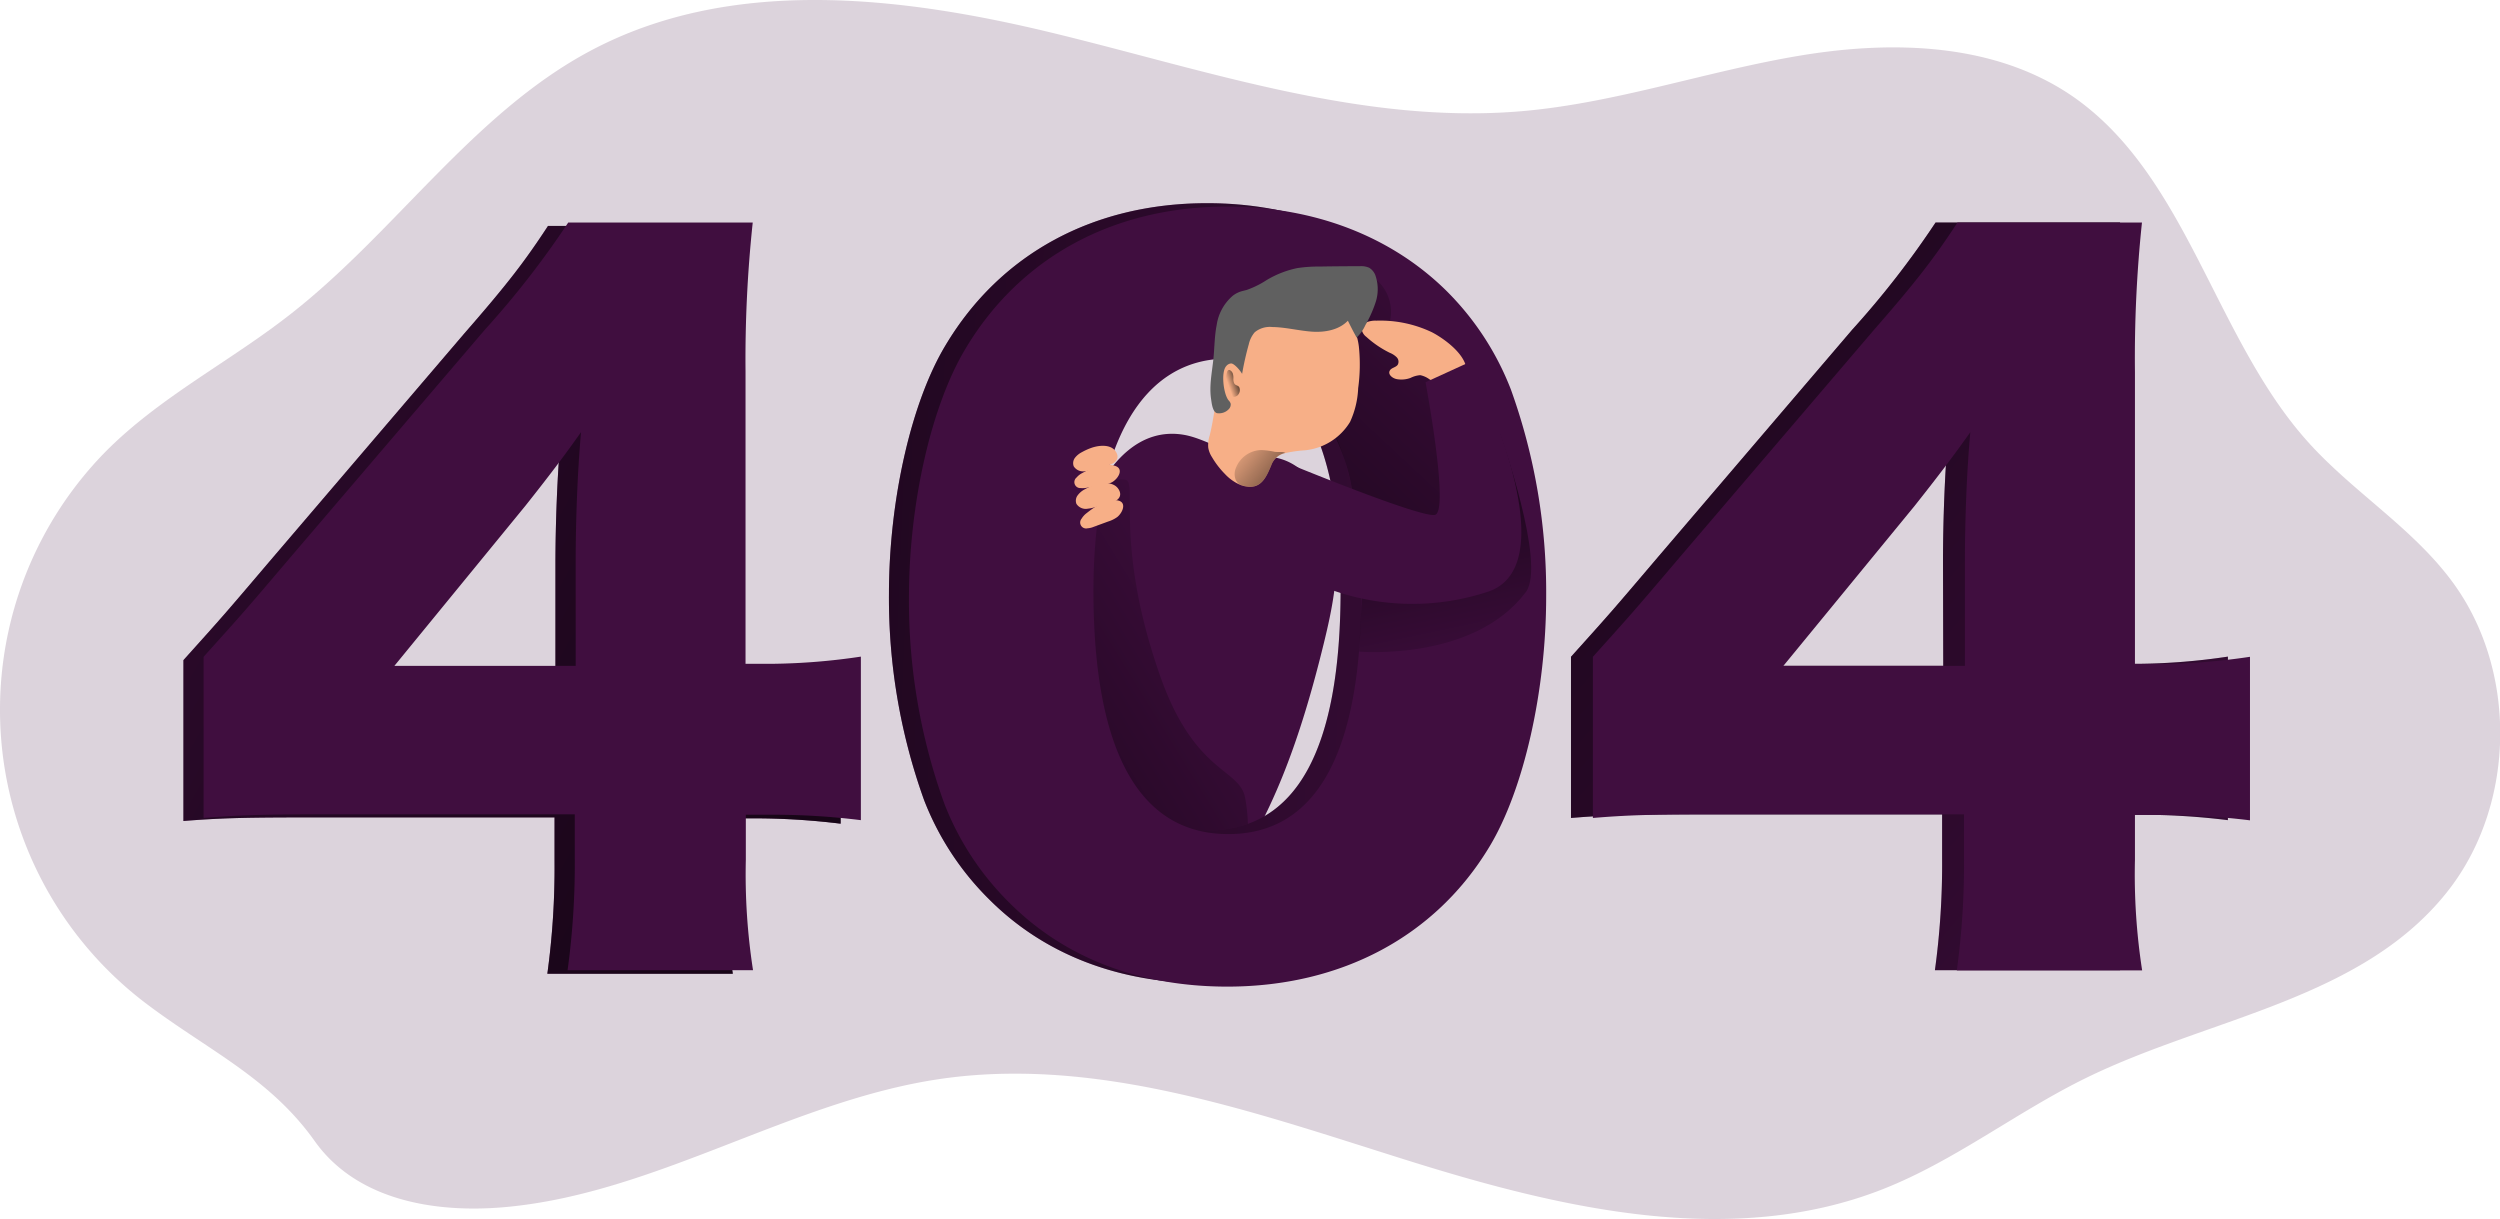 <svg data-name="Layer 1" xmlns="http://www.w3.org/2000/svg" xmlns:xlink="http://www.w3.org/1999/xlink" viewBox="0 0 420.07 204.87"><defs><linearGradient id="a" x1="-65" y1="72.16" x2="262.93" y2="255.66" gradientUnits="userSpaceOnUse"><stop offset="0" stop-opacity="0"/><stop offset=".99"/></linearGradient><linearGradient id="b" x1="217.16" y1="164.75" x2="115.32" y2="227.42" xlink:href="#a"/><linearGradient id="c" x1="425.36" y1="249.21" x2="137.36" y2="3.69" xlink:href="#a"/><linearGradient id="d" x1="295.89" y1="167.21" x2="-18.16" y2="154.47" xlink:href="#a"/><linearGradient id="e" x1="259.24" y1="105.38" x2="169.04" y2="201.94" xlink:href="#a"/><linearGradient id="f" x1="246.43" y1="180.33" x2="233.21" y2="117.97" xlink:href="#a"/><linearGradient id="g" x1="206.63" y1="128.36" x2="209.22" y2="127.46" xlink:href="#a"/><linearGradient id="h" x1="207.32" y1="138.38" x2="222.61" y2="150.91" xlink:href="#a"/></defs><path d="M24.31 232A61.89 61.89 0 0 1 18 139.67c9.16-9.24 21-15.18 31.16-23.18 17.57-13.75 30.58-33.61 50.18-44.11 23.6-12.65 52.2-9.31 78.12-3S229.42 84.73 256 82.45c15.83-1.37 31.07-6.73 46.75-9.34s32.88-2.14 46 7c19.1 13.39 23.64 40.45 39.31 57.9 7.59 8.46 17.67 14.48 24.39 23.68 10.81 14.79 10.53 37-.65 51.51-14.32 18.55-40.16 21.49-61 31.69-11.6 5.68-22 13.87-34 18.63-25.22 10-53.59 3.49-79.45-4.59s-52.5-17.8-79.27-13.84c-25 3.72-47.53 19.15-72.74 21.49-11.7 1.09-25.06-1-32.21-11.1C45.44 244.65 34.72 240 24.31 232Z" transform="translate(-.27 -63.77)" fill="#400e3f" opacity=".18" style="isolation:isolate"/><path d="M30.82 110.92c6.79-7.55 6.79-7.55 14.49-16.61l32.77-38.35c7.25-8.31 10.12-12.08 14-18h31a217 217 0 0 0-1.21 25.06v49.11h4.38a105.88 105.88 0 0 0 15-1.21v27.48a120.64 120.64 0 0 0-14.8-.9h-4.53v7.55a105.46 105.46 0 0 0 1.21 18.57H91.97a131 131 0 0 0 1.21-18.87v-7.4H50.45c-9.82 0-14 .15-19.63.6Zm62.51-16c0-6.8.3-15.1.91-21.75-3 4.23-5.29 7.25-9.36 12.38l-22.05 26.88h30.5Z" fill="#400e3f"/><path d="M31.09 174.69c6.79-7.55 6.79-7.55 14.49-16.61l32.77-38.35c7.25-8.31 10.12-12.08 14-18h31a217 217 0 0 0-1.21 25.06v49.11h4.38a105.88 105.88 0 0 0 15-1.21v27.48a120.64 120.64 0 0 0-14.8-.9h-4.53v7.55a105.46 105.46 0 0 0 1.21 18.57H92.24a131 131 0 0 0 1.21-18.87v-7.4H50.72c-9.82 0-14 .15-19.63.6Zm62.51-16c0-6.8.3-15.1.91-21.75-3 4.23-5.29 7.25-9.36 12.38L63.1 176.2h30.5Z" transform="translate(-.27 -63.77)" fill="url(#a)"/><path d="M198.86 73.05c3 .5 5.79 2.34 8.8 3 2.63.6 5.4.29 8 1.21 4.85 1.72 8 7.57 8.69 13.44s-.54 11.81-1.94 17.51c-3.68 15.02-8.68 30.02-17.68 41.41-.63.79-1.39 1.62-2.32 1.6a3.22 3.22 0 0 1-1.73-.81 28.88 28.88 0 0 1-5.15-4.51c-2.4-2.89-3.79-6.7-5-10.48-3.41-10.64-9.92-17.38-11.13-28.66-1.32-11.83 5.15-36.07 19.46-33.71Z" fill="#400e3f"/><path d="M189.45 144.4a5.39 5.39 0 0 0-3.71.67 10.08 10.08 0 0 0-4.59 6.54 25.28 25.28 0 0 0-.29 8.19 110.85 110.85 0 0 0 4.63 23.58c.7 2.22-1.3 7.49.15 9.31 1.18 1.48.59 10.37 2.13 11.47 4.27 3.08 13.14 1.38 17.41 4.46 5.53 4 5.16-6.56 4.28-10.91-1-4.85-8.51-4-14.26-20.38-7.65-21.8-3.79-32.48-5.75-32.93Z" transform="translate(-.27 -63.77)" fill="url(#b)"/><path d="M263.97 110.36c6.79-7.55 6.79-7.55 14.49-16.61l32.77-38.36a150.72 150.72 0 0 0 14-18h31a217 217 0 0 0-1.21 25.07v49.08h4.38a107.39 107.39 0 0 0 14.95-1.21v27.48a118.69 118.69 0 0 0-14.8-.91h-4.53v7.55a105.32 105.32 0 0 0 1.21 18.57h-31.11a131 131 0 0 0 1.21-18.79v-7.4H283.6c-9.82 0-14.05.15-19.63.61Zm62.51-16c0-6.8.3-15.1.9-21.74-3 4.22-5.28 7.24-9.36 12.38l-22 26.88h30.5Z" fill="#400e3f"/><path d="M264.24 174.13c6.79-7.55 6.79-7.55 14.49-16.61l32.77-38.36a150.72 150.72 0 0 0 14-18h31a217 217 0 0 0-1.21 25.07v49.08h4.38a107.39 107.39 0 0 0 14.95-1.21v27.48a118.69 118.69 0 0 0-14.8-.91h-4.53v7.55a105.32 105.32 0 0 0 1.21 18.57h-31.11A131 131 0 0 0 326.6 208v-7.4h-42.73c-9.82 0-14.05.15-19.63.61Zm62.51-16c0-6.8.3-15.1.9-21.74-3 4.22-5.28 7.24-9.36 12.38l-22 26.88h30.5Z" transform="translate(-.27 -63.77)" fill="url(#c)"/><path d="M166.26 151.17a47.64 47.64 0 0 1-11-16.77 100.34 100.34 0 0 1-5.89-34.58c0-15.85 3.78-32.31 9.52-41.82 9.21-15.41 24.91-23.86 43.94-23.86 14.65 0 27.48 5 36.69 14a47.6 47.6 0 0 1 11 16.76 100.62 100.62 0 0 1 5.88 34.73c0 15.86-3.77 32.47-9.51 42-9.06 15.12-24.91 23.6-44.09 23.6-14.8 0-27.33-4.86-36.54-14.06Zm14-52.55c0 27 7.7 40.92 22.65 40.92s22.35-13.59 22.35-40.47c0-25.82-7.85-39.41-22.5-39.41-14.15 0-22.46 14.34-22.46 38.96Z" fill="#400e3f"/><path d="M166.53 214.94a47.64 47.64 0 0 1-11-16.77 100.34 100.34 0 0 1-5.89-34.58c0-15.85 3.78-32.31 9.52-41.82 9.21-15.41 24.91-23.86 43.94-23.86 14.65 0 27.48 5 36.69 14a47.6 47.6 0 0 1 11 16.76 100.62 100.62 0 0 1 5.88 34.73c0 15.86-3.77 32.47-9.51 42-9.06 15.12-24.91 23.6-44.09 23.6-14.8 0-27.33-4.86-36.54-14.06Zm14-52.55c0 27 7.7 40.92 22.65 40.92s22.35-13.59 22.35-40.47c0-25.82-7.85-39.41-22.5-39.41-14.15 0-22.46 14.34-22.46 38.96Z" transform="translate(-.27 -63.77)" fill="url(#d)"/><path d="M34.21 110.36c6.8-7.55 6.8-7.55 14.5-16.61l32.77-38.36a150.72 150.72 0 0 0 14-18h31a217 217 0 0 0-1.21 25.07v49.08h4.38a107.39 107.39 0 0 0 15-1.21v27.48a118.69 118.69 0 0 0-14.8-.91h-4.53v7.55a105.32 105.32 0 0 0 1.21 18.57H95.37a131 131 0 0 0 1.21-18.79v-7.4H53.84c-9.81 0-14 .15-19.63.61Zm62.52-16c0-6.8.3-15.1.9-21.74-3 4.22-5.28 7.24-9.36 12.38l-22 26.88h30.46ZM169.65 151.73a47.62 47.62 0 0 1-11-16.76 100.34 100.34 0 0 1-5.92-34.58c0-15.85 3.78-32.31 9.52-41.83 9.21-15.4 24.91-23.85 43.94-23.85 14.64 0 27.48 5 36.69 14a47.48 47.48 0 0 1 11 16.76 100.35 100.35 0 0 1 5.92 34.76c0 15.85-3.77 32.47-9.51 42-9.06 15.1-24.92 23.55-44.09 23.55-14.8-.01-27.33-4.84-36.55-14.05Zm14.08-52.5c0 27 7.7 40.92 22.65 40.92 14.8 0 22.35-13.59 22.35-40.46 0-25.83-7.86-39.42-22.5-39.42-14.23-.04-22.5 14.3-22.5 38.96Z" fill="#400e3f"/><path d="M231.1 110.45a7.06 7.06 0 0 1 2.71 7.34 14.34 14.34 0 0 1 9.74 5.2 18.8 18.8 0 0 1 3.75 9.77 51.3 51.3 0 0 1-.23 10.58 11 11 0 0 1-.74 3.54 7.5 7.5 0 0 1-5.13 3.85 22.09 22.09 0 0 1-6.6.31l-5.25-.28a1.08 1.08 0 0 1-.5-.11 1 1 0 0 1-.35-.72c-.36-2.15-.91-3.09-1.3-5.24a33.51 33.51 0 0 0-5.6-12.59 4.72 4.72 0 0 1-1-1.95 5.29 5.29 0 0 1 .64-2.86A39.39 39.39 0 0 0 223 122a55.82 55.82 0 0 1 1.65-6.38 9.36 9.36 0 0 1 4-5.08" transform="translate(-.27 -63.77)" fill="url(#e)"/><path d="M228.65 173.26s19.22 1.7 28-10c3.5-4.64-4.3-26.5-4.3-26.5l-8.87 15.88-14 3.18Z" transform="translate(-.27 -63.77)" fill="url(#f)"/><path d="M267.65 110.36c6.79-7.55 6.79-7.55 14.49-16.61l32.77-38.36c7.25-8.3 10.12-12.08 14-18h31a217 217 0 0 0-1.18 25.1v49.08h4.38a107.39 107.39 0 0 0 14.95-1.21v27.48a118.69 118.69 0 0 0-14.8-.91h-4.53v7.55a105.32 105.32 0 0 0 1.21 18.57H328.8a131 131 0 0 0 1.21-18.82v-7.4h-42.73c-9.82 0-14.05.15-19.63.61Zm62.51-16c0-6.8.3-15.1.91-21.74-3 4.22-5.29 7.24-9.36 12.38l-22.05 26.88h30.5Z" fill="#400e3f"/><path d="M183.28 75.29a10.18 10.18 0 0 0-1.5.69 3.47 3.47 0 0 0-1.16.95 1.48 1.48 0 0 0-.2 1.43 1.86 1.86 0 0 0 1.93.81c1.23-.12 2.37-.73 3.6-.94s2.39-1.06 1.52-2.37-2.96-1.03-4.19-.57Z" fill="#f7af87"/><path d="M187.2 78.23c-1.8-.47-3.68.32-5.3 1.23a3.13 3.13 0 0 0-1 .77 1 1 0 0 0 .69 1.78 3.39 3.39 0 0 0 1.1-.07l2.49-.43a5.34 5.34 0 0 0 1.67-.48c1.13-.66 2.09-2.37.35-2.8Z" fill="#f7af87"/><path d="M183.73 81.54a11.38 11.38 0 0 0-1.5.7 3.47 3.47 0 0 0-1.16 1 1.49 1.49 0 0 0-.2 1.42 1.86 1.86 0 0 0 1.93.81c1.23-.12 2.37-.73 3.6-.94s2.39-1.05 1.52-2.37-2.98-1.08-4.19-.62Z" fill="#f7af87"/><path d="M187.61 84.06c-1.85-.15-3.56 1-5 2.14a3.28 3.28 0 0 0-.87.95 1 1 0 0 0 1 1.62 3.3 3.3 0 0 0 1.06-.26l2.37-.87a5.34 5.34 0 0 0 1.57-.77c.99-.82 1.66-2.64-.13-2.81ZM240.61 55.83a20.16 20.16 0 0 0-9.35-1.95 3.9 3.9 0 0 0-1.6.26 1.4 1.4 0 0 0-.84 1.28 1.94 1.94 0 0 0 .76 1.18 17 17 0 0 0 3.94 2.68 3.51 3.51 0 0 1 1.16.75 1.06 1.06 0 0 1 .17 1.27c-.33.46-1.09.48-1.34 1-.33.65.5 1.29 1.22 1.41a4.43 4.43 0 0 0 2.28-.21 4.25 4.25 0 0 1 1.64-.46 4 4 0 0 1 1.56.71c1.58.9 6.49.93 6.18-1.81-.29-2.54-3.76-5.06-5.78-6.11Z" fill="#f7af87"/><path d="M216.45 77.88s22.11 9.11 24.64 8.64-1.56-22.29-1.56-22.29l7.54-3.45s17 33.7 3.08 38.6a40.45 40.45 0 0 1-26.48-.28Z" fill="#400e3f"/><path d="M228.21 65.23a14.94 14.94 0 0 1-1.36 5.66 10 10 0 0 1-7.55 4.77 22.39 22.39 0 0 0-3.34.47 3.15 3.15 0 0 0-2.29 1.91c-.89 2.16-1.81 4.35-4.68 3.62a3.6 3.6 0 0 1-.78-.27 7.72 7.72 0 0 1-2.39-1.75 14.39 14.39 0 0 1-2.18-2.84 4.15 4.15 0 0 1-.62-1.58 5.16 5.16 0 0 1 .24-2.05c1-4 1.16-8.53 2.58-12.43a18.24 18.24 0 0 1 7.86-9.42c3.59-2.09 8.58-2.12 11.63.73a10.5 10.5 0 0 1 3 6.2 29.12 29.12 0 0 1-.12 6.98Z" fill="#f7af87"/><path d="M203.89 60.23c.19-1.88.18-3.79.55-5.64a8 8 0 0 1 2.67-4.87 4.44 4.44 0 0 1 1.2-.68c.39-.14.8-.22 1.2-.33a15.76 15.76 0 0 0 3.34-1.66 16.49 16.49 0 0 1 5.12-2 22.74 22.74 0 0 1 3.69-.26q3.4-.06 6.83-.06a3.36 3.36 0 0 1 1.57.26 2.53 2.53 0 0 1 1.11 1.48 7.05 7.05 0 0 1 0 4.24 20.22 20.22 0 0 1-1.75 3.92 6.84 6.84 0 0 1-1.46 2.09c-.53-.92-1-1.87-1.48-2.83-1.53 1.59-3.94 2-6.14 1.83s-4.36-.74-6.56-.77a4 4 0 0 0-2.94.87 4.6 4.6 0 0 0-1 2 49.56 49.56 0 0 0-1.13 5c-.26-.49-1.31-1.77-1.86-1.75a1.16 1.16 0 0 0-.81.45c-.91 1-.46 4.67.38 5.73a1.44 1.44 0 0 1 .37.58 1.12 1.12 0 0 1-.24.83 2.23 2.23 0 0 1-1.9.78c-.88 0-1.05-1.68-1.14-2.3-.37-2.31.16-4.64.38-6.91Z" fill="#606060"/><path d="M207.67 128.22a1.67 1.67 0 0 1-.16-.83 2.42 2.42 0 0 0-.09-.85 1.09 1.09 0 0 0-.51-.59.38.38 0 0 0-.21 0 .39.39 0 0 0-.23.28 5 5 0 0 0 .11 3.35 1.33 1.33 0 0 0 .77.86 1 1 0 0 0 .91-.28 1.23 1.23 0 0 0 .26-1.27c-.17-.4-.64-.31-.85-.67Z" transform="translate(-.27 -63.77)" fill="url(#g)"/><path d="M216.23 139.88a3.15 3.15 0 0 0-2.29 1.91c-.89 2.16-1.81 4.35-4.68 3.62a3.6 3.6 0 0 1-.78-.27 2.33 2.33 0 0 1-.58-.75 2.69 2.69 0 0 1 .08-2.1 4.69 4.69 0 0 1 4.22-2.9 13.45 13.45 0 0 1 2.27.3c.46.06 1 0 1.42.05a.87.87 0 0 1 .34.14Z" transform="translate(-.27 -63.77)" fill="url(#h)"/></svg>
